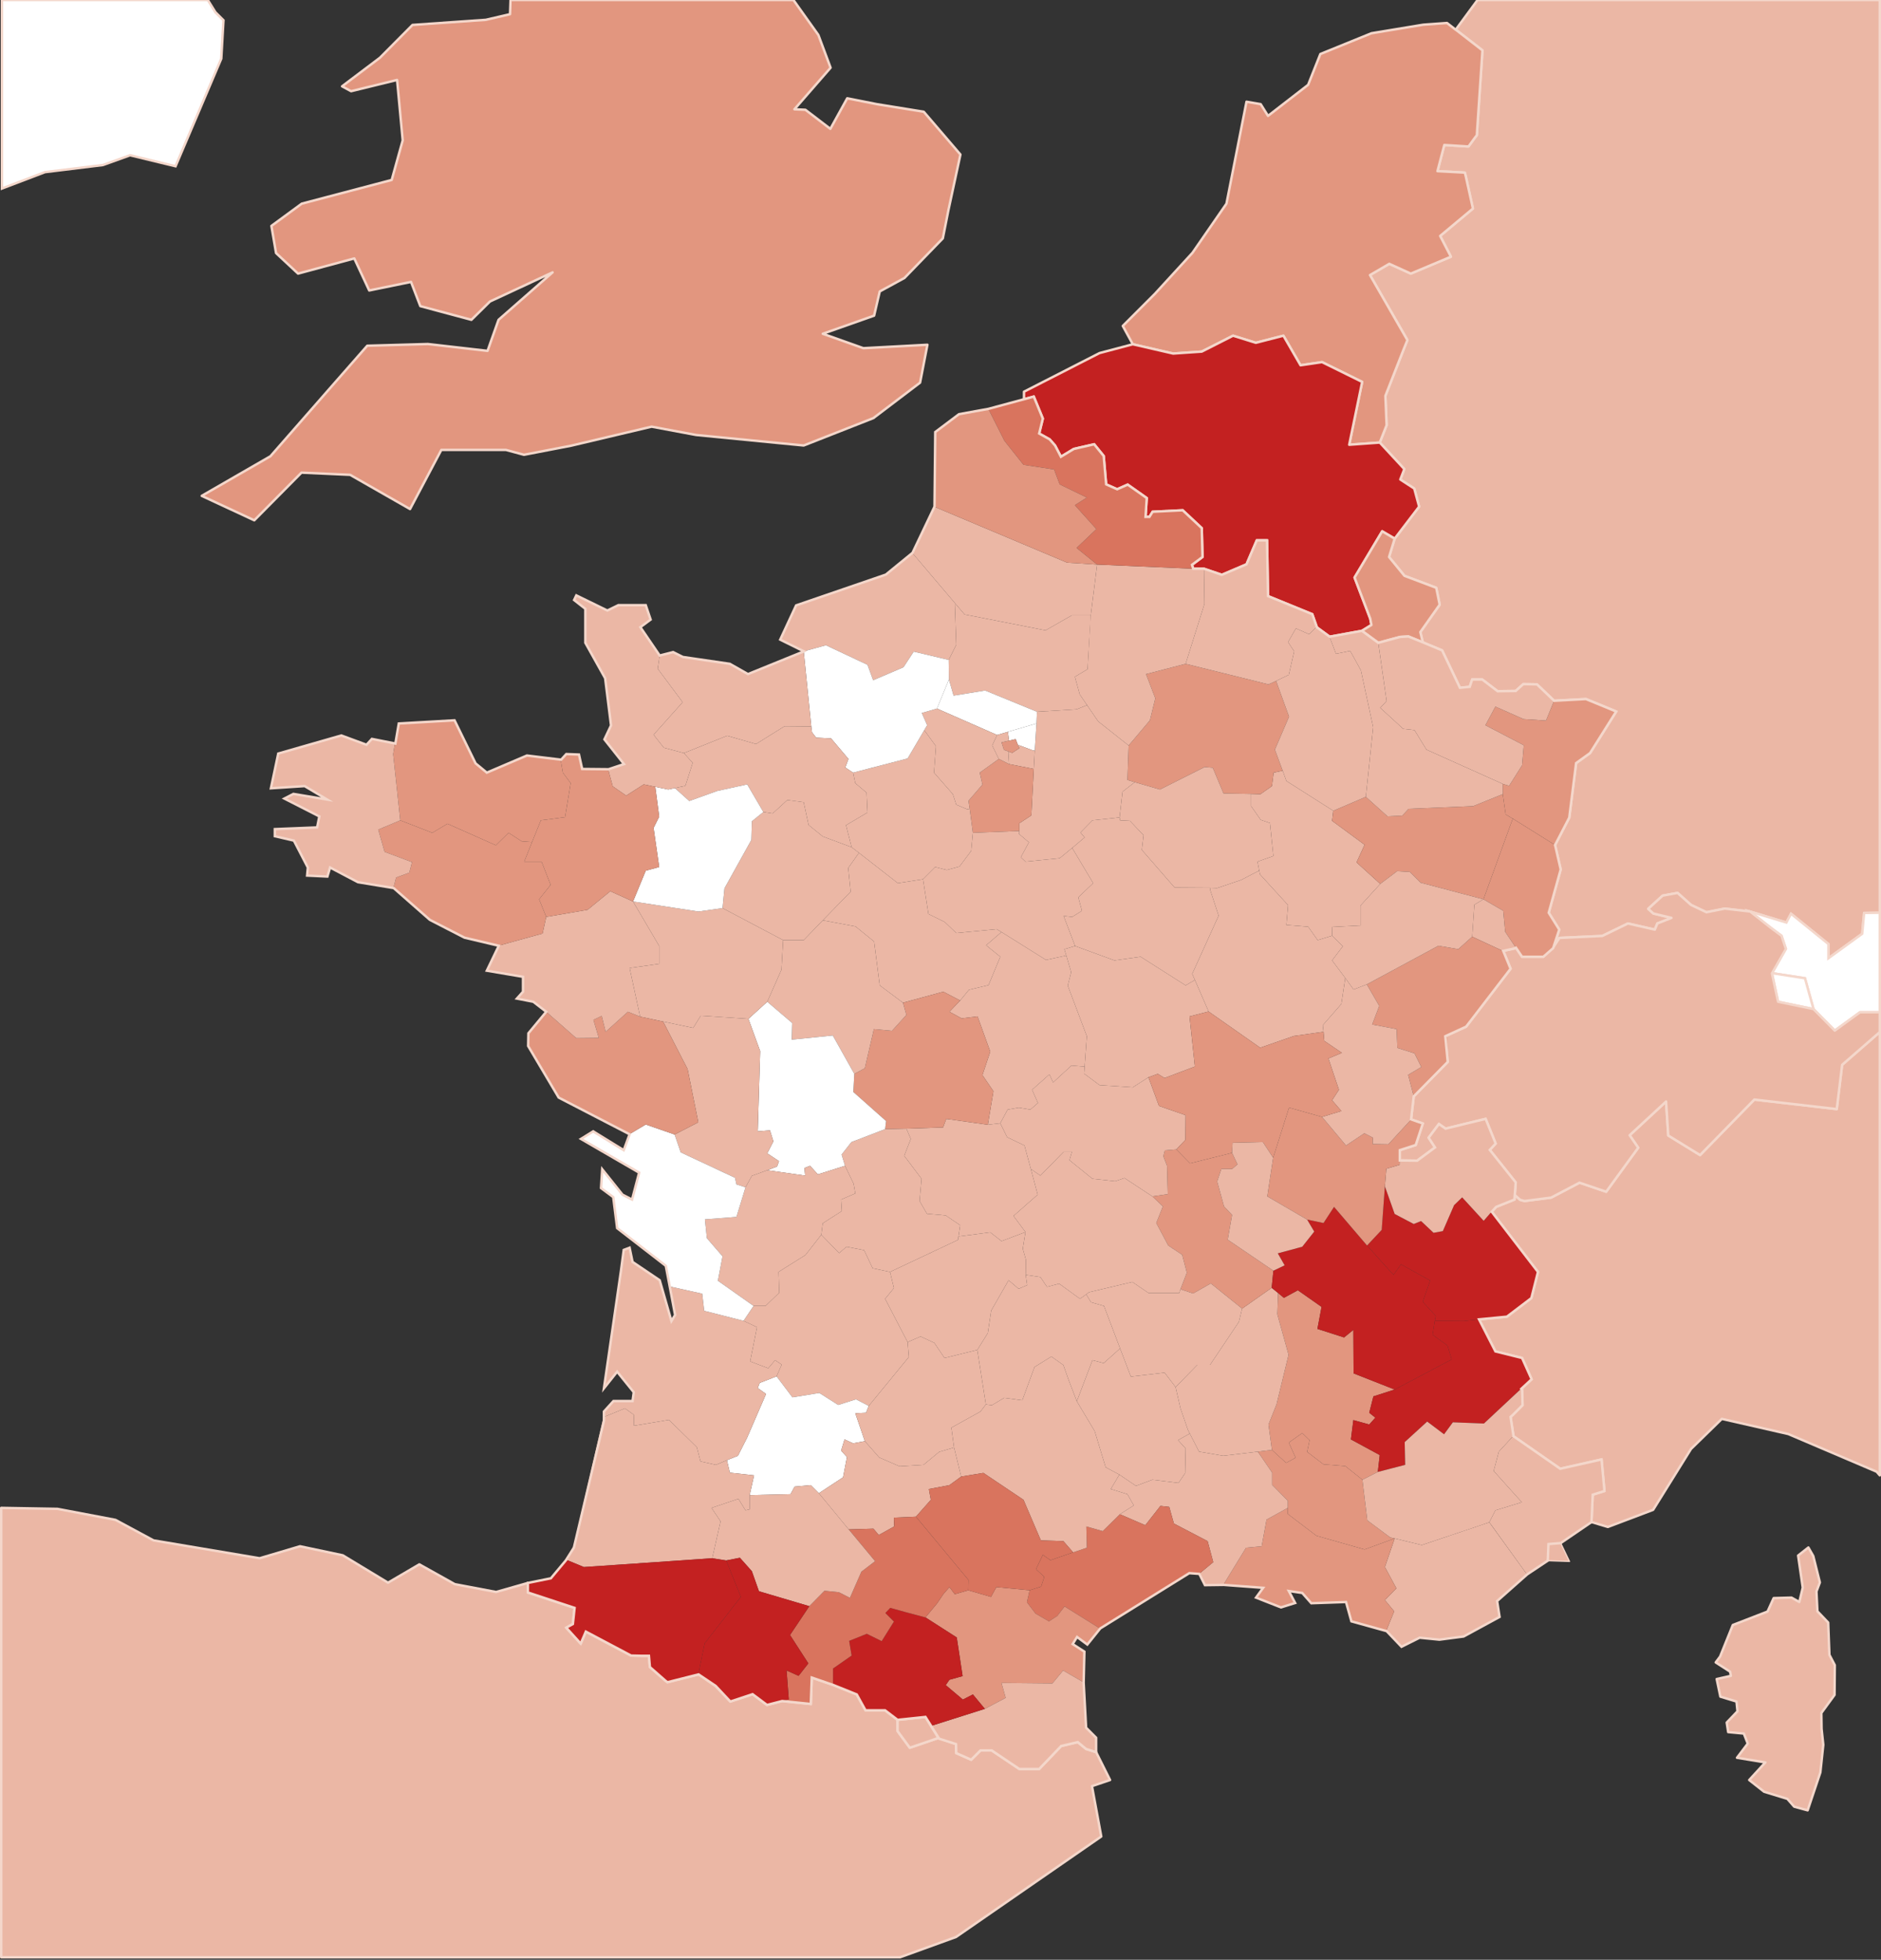<?xml version="1.0" encoding="utf-8"?>
<!-- Generator: Adobe Illustrator 19.0.0, SVG Export Plug-In . SVG Version: 6.00 Build 0)  -->
<svg version="1.1" id="Calque_1" xmlns="http://www.w3.org/2000/svg" xmlns:xlink="http://www.w3.org/1999/xlink" x="0px" y="0px"
	 viewBox="0 0 769.3 801.5" style="enable-background:new 0 0 769.3 801.5;" xml:space="preserve">
<rect x="0" y="0" width="769.3" height="801.5" fill="#333333" stroke="none"/>
<style type="text/css">
	.st0{fill:#E2967F;stroke:#F4D7CB;stroke-linecap:round;stroke-linejoin:round;stroke-miterlimit:10;}
	.st1{fill:#FFFFFF;stroke:#F4D7CB;stroke-miterlimit:10;}
	.st2{fill:#EBB7A5;stroke:#F4D7CB;stroke-linecap:round;stroke-linejoin:round;stroke-miterlimit:10;}
	.st3{fill:#C32121;stroke:#F4D7CB;stroke-linecap:round;stroke-linejoin:round;stroke-miterlimit:10;}
	.st4{fill:#EBB7A5;stroke:#F4D7CB;stroke-width:0.5;stroke-linecap:round;stroke-linejoin:round;stroke-miterlimit:10;}
	.st5{fill:#EBB7A5;}
	.st6{fill:#E2967F;}
	.st7{fill:#D9745E;}
	.st8{fill:#C32121;}
	.st9{fill:#FFFFFF;}
	.st10{fill:none;stroke:#F4D7CB;stroke-miterlimit:10;}
</style>
<g id="XMLID_3184_">
	<polygon id="Royaume-Uni_2_" class="st0" points="208.6,5.8 198.7,8.1 168.7,10.2 155.4,23.6 139.9,35.3 143.6,37.3 162.4,32.7
		164.7,57.4 160.2,73.6 123.4,83.3 111,92.4 112.9,103.5 121.9,111.9 144.9,105.7 151,118.8 168.1,115.3 171.9,125.2 192.8,130.8
		200.4,123.3 226,111.4 203.9,130.8 199.4,143.5 175,140.7 150.2,141.4 135.2,158.5 110.6,186.6 82.5,202.8 104,212.8 123.3,193.3
		143.2,194.2 167.7,208.2 180.5,184 206.9,184 214.3,186 233.5,182.3 266.5,174.5 284.7,177.9 328.7,182.2 357.2,171 376.3,156.5
		379.3,141 353.1,142.4 336.5,136.5 357.5,129.1 359.8,119.2 369.9,113.7 385.6,97.5 387.9,85.9 392.8,63.2 377.8,45.7 358.6,42.6
		346.5,40.2 339.6,52.7 329.4,44.9 324.9,44.7 339.7,27.7 334.7,14.3 324.5,0 208.8,0 	"/>
	<polygon id="Irlande_2_" class="st1" points="0.8,77.1 18.4,70.4 42.1,67.5 53.2,63.5 71.8,68 90.5,24 91.4,8.3 88.1,5 85,0 0.8,0
			"/>
	<polygon id="Espagne_2_" class="st2" points="440.8,712.5 434,714.1 425,723.5 416.9,723.5 405.6,715.9 401,715.9 397.2,719.7
		391.1,717 391,713.3 383.8,710.8 372.1,714.8 367.1,708 367.1,703.4 362,699.5 354,699.5 350.4,693 340.7,689.1 332,686.1
		331.6,696.9 319.9,695.7 313.7,697.3 307.8,692.9 298.7,695.9 292.7,689.6 285.8,684.8 273,688 273,688 273,688 272.3,687.5
		265.8,681.8 265.4,677.2 265.4,677.2 262.7,677.2 262.5,677.2 258.1,677.1 239.6,667.3 237.5,672.2 231.6,665.7 234.3,664.2
		235,657.6 215.9,651.3 215.9,647.4 202.9,651.1 186,647.9 171.5,639.8 158.7,647.3 140.2,636.1 122.7,632.4 106.2,637.3 62.8,630
		47.2,621.6 23.5,617.1 0.5,616.7 0.5,800.5 368.1,800.5 391,792.2 450.4,751.1 446.6,730.5 454,728 448.3,716.6 444.2,715.3 	"/>
	<polygon id="Allemagne_2_" class="st2" points="606.3,20.6 606.3,20.6 604,55.3 603,56.6 600.6,59.9 600.3,59.9 600.3,59.9
		590.7,59.3 587.9,70 599.1,70.6 599.5,72.2 602.4,85.3 589,96.5 593.4,105 577,111.9 577,111.9 577,111.9 568.2,107.9 560.3,112.5
		575.6,139.1 574.1,142.8 572.6,146.6 566.6,161.9 567.1,173.9 567.1,173.9 564.3,181 574.3,191.8 574.3,191.8 574.1,192.5
		572.7,196.1 578.4,199.8 580.4,207.2 570.4,220.3 568.1,227.8 574.4,235.5 587.4,240.4 588.8,247.3 580.9,258.5 581.9,262.7
		589.8,266 597.1,281.3 601.1,280.9 602.1,277.9 606.2,277.9 612.5,282.7 619.9,282.6 623,279.8 628.6,279.9 635.6,286.6
		648.7,285.9 661,291 650.3,308 644.6,312.1 641.8,334.4 636,345.6 638.3,355.6 633.4,373.3 637.7,380.2 635.2,387.8 637.8,383.6
		655.3,382.8 665.8,377.7 676.8,380.2 677.7,378 677.8,377.7 683.6,375.4 676.2,373.6 674.1,371.7 680,366.3 686.1,365.2
		691.6,370.1 697.9,373.1 705.4,371.6 715.8,372.8 730.6,377.3 732.5,373.7 747.8,386.1 747.8,388.4 747.8,391.9 761.6,381.9
		762.4,373.4 768.4,373.3 768.8,373.3 768.8,0 604.3,0 595.4,12.1 595.6,12.3 	"/>
	<polygon id="Italie_2_" class="st2" points="768.8,422.1 753.4,435.5 751.2,453.6 717.5,449.7 695.3,472.4 682.3,464.4
		681.4,450.5 666.5,464.3 670,469.4 656.9,487.4 646,483.7 634.4,489.8 623.5,491.2 621.7,490.7 619.5,488.7 619.4,490.6
		611.9,493.6 610.1,495.6 629,520.2 629,520.2 629,520.2 626.3,530.9 616.3,538.5 604.9,539.6 611.6,552.7 622.5,555.4 626.4,564.1
		626.4,564.1 622.2,568 622.5,568.3 622.7,574.7 618.8,578.6 617.8,579.5 619,587.4 638.1,600.7 655,596.9 656.2,609.8 656.2,609.8
		651.4,611.3 650.9,622.5 657.6,624.5 676.1,617.5 691.6,592.6 704.2,580.3 731.4,586.5 767.5,601.9 768.8,603.4 	"/>
	<polygon id="Autriche_2_" class="st1" points="762.4,373.4 761.6,381.9 747.8,391.9 747.8,388.4 747.8,386.1 732.5,373.7
		730.6,377.3 715.7,372.8 724.3,379.5 728.6,382.7 730.4,388 724.7,398 738.2,400.1 741.7,412.7 750.4,421.5 760.7,414 768.1,414
		768.8,414 768.8,373.3 768.4,373.3 	"/>
	<polygon id="Liechtenstein_2_" class="st1" points="741.7,412.7 738.2,400.1 724.7,398 727.2,409.7 	"/>
	<polygon id="Pays-Bas_2_" class="st0" points="491.5,143.8 504.3,137.3 513.6,140.2 524.9,137.3 531.9,149.4 540.7,148.1
		540.7,148.1 540.7,148.1 557.1,156.2 551.8,181.9 564.3,181 564.3,181 564.3,181 564.3,181 567.1,173.9 567.1,173.9 566.6,161.9
		572.6,146.6 574.1,142.8 575.6,139.1 560.3,112.5 568.2,107.9 568.2,107.9 577,111.9 577,111.9 593.4,105 589,96.5 602.4,85.3
		599.5,72.2 599.1,70.6 587.9,70 590.7,59.3 590.7,59.3 600.3,59.9 600.6,59.9 603,56.6 604,55.3 606.3,20.6 606.3,20.6 595.6,12.3
		595.4,12.2 594.9,11.8 591.8,9.4 582.1,10.1 560.9,13.6 540,22.1 535,34.7 518.6,47.4 515.6,42.6 509.8,41.6 501.6,83.3
		487.7,103.4 472.3,120.2 459.2,133.3 463.3,140.8 479.8,144.6 	"/>
	<polygon id="Belgique_2_" class="st3" points="425,177.3 429.3,179.7 431.5,182.2 433.9,186.8 439.2,183.6 447.5,181.7
		451.4,186.5 452.4,198.1 456.9,200.1 461.2,198.2 469,203.7 468.5,211.4 470.1,211.4 471.4,209.3 483.7,208.7 491.5,216
		491.8,227.8 487.5,231 488,232.6 492.4,232.6 499.7,235.1 509.8,230.8 514,221 518.2,221 518.6,243.8 536.7,251.2 538.6,256.6
		543.8,260.4 557,258 560.9,255.6 560.4,253 554,236.2 565.3,217.3 570.4,220.3 580.4,207.2 578.4,199.8 572.7,196.1 574.1,192.5
		574.3,191.8 564.3,181 564.3,181 551.8,181.9 551.8,181.9 557.1,156.2 540.7,148.1 540.7,148.1 531.9,149.4 524.9,137.3
		513.6,140.2 504.3,137.3 491.5,143.8 479.8,144.6 463.3,140.8 449.7,144.4 418.8,160.2 418.8,163.3 422.8,162.2 426.5,171.2 	"/>
	<polygon id="Luxembourg_2_" class="st0" points="588.8,247.3 587.4,240.4 574.4,235.5 568.1,227.8 570.4,220.3 565.3,217.3
		554,236.2 560.4,253 560.9,255.6 557,258 563.7,262.9 572.6,260.5 576,260.3 581.9,262.7 580.9,258.5 	"/>
	<polygon id="Suisse_2_" class="st2" points="760.7,414 750.4,421.5 741.7,412.7 727.2,409.7 724.7,398.1 730.4,388.1 728.6,382.7
		724.3,379.5 715.8,372.8 705.4,371.6 697.9,373.1 691.6,370.1 686.1,365.2 680,366.3 674.1,371.7 676.2,373.6 683.6,375.4
		677.8,377.7 677.7,378 676.8,380.2 665.8,377.7 655.3,382.8 637.8,383.6 634.9,388 634.5,388 631.2,391.3 622.5,391.3 620,387.6
		619.4,387.9 614.8,388.9 617.8,396.2 617.8,396.2 617.8,396.2 617.8,396.2 617.8,396.2 601,418.1 599.6,419.9 591.1,423.8
		592.1,434.3 592.1,434.3 592.1,434.3 578.2,448.4 577.1,457.8 581.9,459.5 579,468.3 572.5,470.4 572.5,474.6 579.6,474.7
		586.9,469.3 584.3,465.3 584.3,465.3 584.3,465.3 588.5,459.7 591.2,461.6 607.6,457.6 611.7,467.7 611.7,467.7 611.7,467.7
		609.3,470.3 619.9,483.6 619.6,487.8 619.5,488.7 621.7,490.7 623.5,491.2 634.4,489.8 646,483.7 656.9,487.4 656.9,487.4
		670,469.4 666.5,464.3 681.4,450.5 682.3,464.4 695.3,472.4 717.5,449.7 751.2,453.6 753.4,435.5 768.8,422.1 768.8,414 768.1,414
			"/>
	<polygon id="Corse" class="st2" points="732.7,653.4 725.4,653.6 722.9,659.1 708.7,664.6 703.5,677.5 701.7,679.9 707.6,683.7
		707.9,685.4 702.1,686.7 703.6,693.9 710.2,695.9 710.6,699.9 706.2,704.5 706.8,708.4 713.2,709 714.8,713.1 710.4,718.9
		722,720.8 715.4,728 721.5,732.8 731,735.7 733.8,738.9 739.3,740.4 744.5,724.9 745.7,713.6 745,707.1 744.9,700.6 750.3,693.2
		750.4,681 748.2,676.8 747.7,663.6 743.3,659 742.9,650.9 744.3,647.2 741.6,636.4 739.6,632.9 735.4,636.2 737.3,649.3
		735.9,655.2 	"/>
	<polygon id="Andorre_2_" class="st2" points="372.1,714.8 383.8,710.8 378.5,702.2 367.1,703.4 367.1,708 	"/>
	<polygon id="Monaco_2_" class="st4" points="633,638.3 633,638.3 641.9,638.6 638.3,631.1 633.3,631.5 	"/>
</g>
<g id="XMLID_478_">
	<g id="XMLID_3497_">
		<polygon id="Var_2_" class="st5" points="609.1,622.6 624.5,643.9 612.1,654.8 613.1,661.3 598.4,669.3 588.5,670.6 580.5,669.8
			573.1,673.5 566.9,667.1 570.2,659 566.4,654.4 571.1,649.6 566.4,640.9 570.4,629.2 581.5,631.9 		"/>
		<polygon id="Bouches-du-Rhône_1_" class="st6" points="566.4,640.9 571.1,649.6 566.4,654.4 570.2,659 566.9,667.1 552.5,663.1
			550.3,655.2 536.2,655.7 532.4,651.5 527,650.7 529.6,655.6 523.8,657.4 513.5,653.4 516.5,649.4 500.3,648.2 509.6,633
			516,632.4 518,621.5 526.7,616.7 526.7,619.2 538.4,628.1 558.1,633.7 570.4,629.2 570.4,629.2 		"/>
		<polygon id="Drôme_2_" class="st6" points="570.4,568.3 561.7,571.1 560,577.8 562.5,579.8 560,582.6 553.5,580.8 552.5,588.7
			564.3,595.1 563.5,602 557.2,605.2 550.2,599.6 541.3,598.9 534.6,593.8 535.6,589 532.6,586.1 527.1,590 529.9,596.2 526,598.3
			520.2,593 518.8,582.6 522.1,574.3 527,554.1 522.4,537.5 522.7,528.8 525.1,530.8 530.8,527.7 540.5,534.5 538.8,543.5
			549.7,547 553.5,543.9 553.6,561.7 		"/>
		<polygon id="Vaucluse_2_" class="st6" points="570.4,629.2 558.1,633.7 538.4,628.1 526.7,619.2 526.7,616.7 526.7,613.8
			520.3,607.3 520.3,602.3 514.5,593.8 514.4,593.7 520.2,593 526,598.3 529.9,596.2 527.1,590 532.6,586.1 535.6,589 534.6,593.8
			541.3,598.9 550.2,599.6 557.2,605.2 559.2,621.8 568.6,628.8 		"/>
		<polygon id="Haute-Marne_2_" class="st5" points="564.5,361.5 556.4,370.4 556.4,378.5 544.9,379.1 544.8,382.7 538.9,384.5
			535,379 526.1,378.3 526.8,370.2 515.3,357.6 515,356.1 514.3,352.4 520.8,350.1 519.4,336.6 515.6,335.3 511.7,329.7
			511.7,324.7 515.5,324.8 520.2,321.5 520.9,316 524.6,315.2 526.1,319.4 545.3,331.6 544.8,335.7 558.1,345.5 554.8,352.7 		"/>
		<polygon id="Marne_2_" class="st6" points="464.1,319.9 461.1,319 461.6,304.9 470.3,294.6 472.5,285.6 468.7,275.7 484.9,271.5
			518.8,279.9 521.9,278.5 527.2,293.1 521.4,306.6 524.6,315.2 520.9,316 520.2,321.5 515.5,324.8 511.7,324.7 500.4,324.5
			496,314 492.7,313.7 474.4,322.9 		"/>
		<polygon id="Ardèche_2_" class="st5" points="522.4,537.5 527,554.1 522.1,574.3 518.8,582.6 520.2,593 514.4,593.7 500.3,595.4
			490.4,593.7 486.6,586.3 485.8,584.7 482.8,576 480.8,567.3 489.7,558.2 494.9,558.2 506.7,540.6 508,535.2 520.1,526.7
			522.7,528.8 		"/>
		<polygon id="Gard_2_" class="st5" points="526.7,613.8 526.7,616.7 518,621.5 516,632.4 509.6,633 500.3,648.2 492.6,648.3
			490.4,643.7 496.2,638.9 493.9,630.3 480.1,623.1 478.2,616.3 474.6,615.9 468.4,623.8 458,619.3 463.7,615.7 461.1,611.1
			454.3,609 457.8,603.1 464.6,607.7 471.3,605.2 476.3,605.8 482,606.5 484.7,602.5 484.9,592.4 481.8,589 486.6,586.3
			490.4,593.7 500.3,595.4 514.4,593.7 514.5,593.8 520.3,602.3 520.3,607.3 		"/>
		<polygon id="Aube_2_" class="st5" points="519.4,336.6 520.8,350.1 514.3,352.4 515,356.1 514.9,356.1 507.6,359.9 497.8,363.2
			494.9,363.1 480.4,363 467,347.6 467.7,341.6 462.1,335.7 458.1,335.5 457.9,334.3 459.1,323.8 464.1,319.9 474.4,322.9
			492.7,313.7 496,314 500.4,324.5 511.7,324.7 511.7,329.7 515.6,335.3 		"/>
		<polygon id="Loire_2_" class="st6" points="520.8,519.7 520.1,526.7 508,535.2 495.2,524.9 488,529 482.8,527.3 485.4,520.5
			483.5,513.2 477.8,509.4 472.9,500.2 475.6,493.4 471.3,489.3 477.6,488.4 477.3,476.8 475.8,472.9 476.4,470.5 481.1,470.1
			486.7,475.8 503.9,471.5 506.1,476.2 503.9,478.1 499.5,478.1 497.8,483.2 500.6,493.4 503.9,496.9 502.1,507 		"/>
		<polygon id="Haute-Loire_2_" class="st5" points="508,535.2 506.7,540.6 494.9,558.2 489.7,558.2 480.8,567.3 476.3,561.4
			462.5,563 458.1,551.5 451.5,534.1 446.2,532.6 444.5,529.8 444.2,529.4 445.4,528.5 463.1,524.3 469.7,528.8 482.3,528.8
			482.8,527.3 488,529 495.2,524.9 		"/>
		<polygon id="Yonne_2_" class="st5" points="494.9,363.8 498.4,374.5 487.6,398.3 488.7,400.8 484.9,403 466.5,391.3 455.8,392.8
			439.7,386.9 435,374.6 438.5,375 442.5,372.5 441,367 447.1,361.2 438.5,346.8 443.6,342.5 441.9,340.5 446.8,335.5 457.9,334.3
			458.1,335.5 462.1,335.7 467.7,341.6 467,347.6 480.4,363 494.9,363.1 		"/>
		<polygon id="Hérault_2_" class="st7" points="493.9,630.3 496.2,638.9 490.4,643.7 486.3,643.4 449.8,666 435.4,657 432.4,660.9
			429,663.1 423.5,659.9 420,655.3 421.1,650.4 425.8,648.9 427.1,644.9 423.7,641.8 426.5,635.9 429.6,638.1 438.9,634.9
			444.5,633 444.3,624.3 451,626.2 458,619.3 468.4,623.8 474.6,615.9 478.2,616.3 480.1,623.1 		"/>
		<polygon id="Nièvre_2_" class="st5" points="488.7,400.8 494.3,413.7 486.5,415.7 488.7,436.2 476.3,440.9 473.5,439.2
			469.7,440.6 463.3,444.7 449.7,443.8 443.4,439.1 443.6,436.3 444.5,423.8 436.7,403.1 438.1,397.6 436.1,390.8 436.1,390.8
			435.3,388.2 439.7,386.9 455.8,392.8 466.5,391.3 484.9,403 		"/>
		<polygon id="Lozère_2_" class="st5" points="485.8,584.7 486.6,586.3 481.8,589 484.9,592.4 484.7,602.5 482,606.5 476.3,605.8
			471.3,605.2 464.6,607.7 457.8,603.1 452.2,600.1 447.7,585.3 440.4,573.1 446.8,556.3 451.4,557.5 458.1,551.5 462.5,563
			476.3,561.4 480.8,567.3 482.8,576 		"/>
		<polygon id="Puy-de-Dôme_2_" class="st5" points="483.5,513.2 485.4,520.5 482.8,527.3 482.3,528.8 469.7,528.8 463.1,524.3
			445.4,528.5 444.2,529.4 441.7,531.2 433.2,525 428.2,526.3 425.5,522.3 419.5,521.4 419.6,515.3 418.3,510.7 419.4,503.9
			414.5,497.3 424.4,488.6 421.6,478.1 425.5,480.8 435,471.1 438.4,471.1 437.4,474.5 446.8,482.1 456.1,483.1 459.9,481.8
			471.3,489.3 475.6,493.4 472.9,500.2 477.8,509.4 		"/>
		<polygon id="Allier_2_" class="st5" points="484.9,456.1 484.8,466.2 481.1,470.1 476.4,470.5 475.8,472.9 477.3,476.8
			477.6,488.4 471.3,489.3 459.9,481.8 456.1,483.1 446.8,482.1 437.4,474.5 438.4,471.1 435,471.1 425.5,480.8 421.6,478.1
			419,468.5 411.9,465.1 409.1,459.4 412.1,453.8 416.7,453 421.4,453.8 424.5,451.1 422.1,445.7 429.2,439.4 430.7,442.7
			438.2,435.8 443.2,436.2 443.6,436.3 443.4,439.1 449.7,443.8 463.3,444.7 469.7,440.6 474,452.3 		"/>
		<polygon id="Seine-et-Marne_2_" class="st5" points="464.1,319.9 459.1,323.8 457.9,334.3 446.8,335.5 441.9,340.5 443.6,342.5
			438.5,346.8 433.4,351 419.4,352.4 417.5,350.6 420.8,344.5 416.8,341.1 416.9,339.9 416.9,336.7 421.8,333.5 422.8,314.5
			423.2,307 423.9,295.9 424.1,291.1 440.3,290.1 444.6,288.4 449.1,295 461.6,304.9 461.1,319 		"/>
		<polygon id="Aveyron_2_" class="st5" points="461.1,611.1 463.7,615.7 458,619.3 451,626.2 444.3,624.3 444.5,633 438.9,634.9
			434.9,630.3 425.7,630 418.6,613.4 402.2,602.4 393.1,603.9 390.2,592 389.1,583.9 401,577.3 403.2,574.4 405.7,574.7
			410.7,571.7 418.1,572.7 423.1,559.1 430,554.8 434.9,558.3 437.1,564.5 440.4,573.1 447.7,585.3 452.2,600.1 457.8,603.1
			454.3,609 		"/>
		<polygon id="Cantal_2_" class="st5" points="451.5,534.1 458.1,551.5 451.4,557.5 446.8,556.3 440.4,573.1 437.1,564.5
			434.9,558.3 430,554.8 423.1,559.1 418.1,572.7 410.7,571.7 405.7,574.7 403.2,574.4 399.7,552.1 404,545.2 405.4,536
			412.5,523.6 416.6,527.1 420.1,525.6 419.5,521.4 425.5,522.3 428.2,526.3 433.2,525 441.7,531.2 444.2,529.4 444.5,529.8
			446.2,532.6 		"/>
		<polygon id="Bas-Rhin_2_" class="st6" points="641.8,334.4 644.6,312.1 650.3,308 661,291 648.6,285.9 635.6,286.6 632.3,294.7
			623.1,294.1 611.6,289 607.5,296.6 623.2,304.8 622.5,313 617.2,321.4 614.6,320.6 614.6,324.8 615.8,333.1 618.7,334.8
			636,345.6 		"/>
		<polygon id="Alpes-Maritimes_2_" class="st5" points="651.2,611.3 656.1,609.8 654.9,596.9 638,600.7 618.8,587.4 613,593.7
			610.9,601.6 622.4,614.4 611.6,617.7 609.1,622.6 610,623.8 624.5,643.9 632.9,638.3 633.1,631.5 638.2,631.1 650.7,622.5
			650.7,622.5 		"/>
		<polygon id="Haut-Rhin_2_" class="st6" points="615.6,381.1 619.9,387.5 622.4,391.2 631,391.1 635.2,387.8 637.7,380.2
			637.7,380.2 633.4,373.3 638.3,355.6 636,345.6 618.7,334.8 606.7,367.8 614.8,372.5 		"/>
		<polygon id="Moselle_2_" class="st5" points="572.6,260.5 563.7,262.9 567.1,286.7 564.5,289.5 573.9,298.1 578.5,298.6
			583.4,306.6 614.6,320.6 617.2,321.4 622.5,313 623.2,304.8 607.5,296.6 611.6,289 623.1,294.1 632.3,294.7 635.6,286.6
			628.6,279.9 623,279.8 619.9,282.6 612.5,282.7 606.2,277.9 602.1,277.9 601.1,280.9 597.4,281.3 589.7,266 581.8,262.7
			575.9,260.3 		"/>
		<polygon id="Savoie_2_" class="st8" points="598,489.7 594.7,492.9 590.1,503.5 586.3,504.2 581.2,499.4 578.2,500.6 570.4,496.5
			566.4,485.2 565.1,503 559.1,509.4 569.9,521.4 573,517.1 584.9,523.7 581.9,532.4 587.2,538.2 586.8,540.2 598.7,540.3
			604.8,539.6 616.2,538.5 626.1,530.9 628.8,520.2 610,495.6 606.8,499.3 		"/>
		<polygon id="Hautes-Alpes_1_" class="st8" points="574.5,589.8 583.7,581.4 590.6,586.6 594.2,581.7 606.9,582.2 622.1,568
			626.2,564.1 622.4,555.4 611.5,552.7 604.8,539.6 598.7,540.3 586.8,540.2 585.9,545.9 592,550.3 593.7,556 570.4,568.3
			568.2,569 561.7,571.1 560,577.8 562.5,579.8 560,582.6 553.5,580.8 552.5,588.7 564.3,595.1 563.5,602 574.7,599.1 		"/>
		<polygon id="Alpes-de-Haute-Provence_2_" class="st5" points="611.6,617.7 622.4,614.4 610.9,601.6 613,593.7 618.8,587.4
			617.6,579.5 622.5,574.7 622.4,568.3 622.1,568 606.9,582.2 594.2,581.7 590.6,586.6 583.7,581.4 574.5,589.8 574.7,599.1
			563.5,602 557.2,605.2 559.2,621.8 568.6,628.8 570.4,629.2 570.4,629.2 581.5,631.9 605,624 609.1,622.6 		"/>
		<polygon id="Territoire_de_Belfort_2_" class="st5" points="619.3,387.9 619.9,387.5 615.6,381.1 614.8,372.5 606.7,367.8
			603,370 602.1,383.1 614.6,388.9 		"/>
		<polygon id="Haute-Savoie_2_" class="st5" points="609.1,470.3 611.5,467.7 607.5,457.6 591,461.6 588.3,459.7 584.2,465.3
			586.8,469.3 579.5,474.7 572.4,474.6 572.4,476.4 567,478 566.4,485.2 566.4,485.2 570.4,496.5 578.2,500.6 581.2,499.4
			586.3,504.2 590.1,503.5 594.7,492.9 598,489.7 606.8,499.3 610,495.6 611.7,493.6 619.2,490.6 619.4,488.7 619.7,483.6 		"/>
		<polygon id="Vosges_2_" class="st6" points="576.6,356.6 581,361 606.7,367.8 618.7,334.8 615.8,333.1 614.6,324.8 602.5,329.7
			576.1,330.8 573.5,333.6 567.5,333.9 558.6,325.9 545.3,331.6 544.8,335.7 558.1,345.5 554.8,352.7 564.5,361.5 571.4,356.3 		"/>
		<polygon id="Doubs_2_" class="st6" points="561.2,419 571.2,420.9 571.5,428.6 578.5,430.8 581.3,436.4 575.9,439.6 578.2,448.4
			592.1,434.3 591.8,423.8 599.9,419.9 617.6,396.2 614.6,388.9 602.1,383.1 596.4,388.2 588.3,386.8 559,402.6 564.1,411.4 		"/>
		<polygon id="Meurthe-et-Moselle_2_" class="st5" points="583.4,306.6 578.5,298.6 573.9,298.1 564.5,289.5 567.1,286.7
			563.7,262.9 558.3,259 556.8,257.9 543.7,260.3 546.4,267.4 552.2,266.2 556.6,274.2 561.6,297.4 558.6,325.9 567.5,333.9
			573.5,333.6 576.1,330.8 602.5,329.7 614.6,324.8 614.6,320.6 		"/>
		<polygon id="Haute-Saône_2_" class="st5" points="544.8,392.8 550.2,400 553.6,404.7 559,402.6 588.3,386.8 596.4,388.2
			602.1,383.1 603,370 606.7,367.8 581,361 576.6,356.6 571.4,356.3 564.5,361.5 556.4,370.4 556.4,378.5 544.9,379.1 544.8,382.7
			549.2,387 		"/>
		<polygon id="Isère_2_" class="st8" points="593.7,556 592,550.3 585.9,545.9 586.8,540.2 587.2,538.2 581.9,532.4 584.9,523.7
			573,517.1 569.9,521.4 559.1,509.4 545.6,493.6 541.3,500.2 534.6,498.8 537.5,503.7 532.6,509.9 522.6,512.6 525.4,517.5
			520.8,519.7 520.1,526.7 522.7,528.8 525.1,530.8 530.8,527.7 540.5,534.5 538.8,543.5 549.7,547 553.5,543.9 553.6,561.7
			567.8,567.3 570.4,568.3 		"/>
		<polygon id="Ain_2_" class="st6" points="566.4,485.2 566.4,485.2 567,478 572.4,476.4 572.4,474.6 572.3,470.5 578.9,468.6
			581.7,460 577,458 567.8,468 561.4,467.9 561.5,465.3 558,463.5 550.5,468.5 540.7,456.8 527.2,453 520.7,473.5 518.3,489.3
			534.6,498.8 541.3,500.2 545.6,493.6 559.1,509.4 565.1,503 		"/>
		<polygon id="Jura_2_" class="st5" points="550.5,468.5 558,463.5 561.5,465.3 561.4,467.9 567.8,468 577,458 578.2,448.4
			575.9,439.6 581.3,436.4 578.5,430.8 571.5,428.6 571.2,420.9 561.2,419 564.1,411.4 559,402.6 553.6,404.7 550.2,400
			548.6,410.6 541,419.3 541.3,422 541.6,425.7 548.8,430.6 543.3,432.9 547.6,445.7 544.8,450 548.6,454.4 540.7,456.8 		"/>
		<polygon id="Meuse_2_" class="st5" points="561.6,297.4 556.6,274.2 552.2,266.2 546.4,267.4 543.7,260.3 538.4,256.4
			535.4,259.4 530,257 526.8,262.6 529.3,266.4 527.1,276 521.9,278.5 527.2,293.1 521.4,306.6 524.6,315.2 526.1,319.4
			545.3,331.6 558.6,325.9 		"/>
		<polygon id="Côte-d_x27_Or_2_" class="st5" points="529.2,423.7 541.3,422 541,419.3 548.6,410.6 550.2,400 544.8,392.8
			549.2,387 544.8,382.7 538.9,384.5 535,379 526.1,378.3 526.8,370.2 515.3,357.6 515,356.1 514.9,356.1 507.6,359.9 497.8,363.2
			494.9,363.1 494.9,363.8 498.4,374.5 487.6,398.3 488.7,400.8 494.3,413.7 515.4,428.5 		"/>
		<polygon id="Saône-et-Loire_2_" class="st6" points="516.5,467.1 520.7,473.5 527.2,453 540.7,456.8 548.6,454.4 544.8,450
			547.6,445.7 543.3,432.9 548.8,430.6 541.6,425.7 541.3,422 529.2,423.7 515.4,428.5 494.3,413.7 486.5,415.7 488.7,436.2
			476.3,440.9 473.5,439.2 469.7,440.6 474,452.3 484.9,456.1 484.8,466.2 481.1,470.1 486.7,475.8 503.9,471.5 504.1,467.4 		"/>
		<polygon id="Ardennes_2_" class="st5" points="529.3,266.4 526.8,262.6 530,257 535.4,259.4 538.4,256.4 536.5,251 518.6,243.8
			518.2,221 514,221 509.8,230.8 499.7,235.1 492.4,232.6 492.6,247 484.9,271.5 518.8,279.9 521.9,278.5 527.1,276 		"/>
		<polygon id="Rhône_2_" class="st5" points="522.6,512.6 532.6,509.9 537.5,503.7 534.6,498.8 518.3,489.3 520.7,473.5
			516.5,467.1 504.1,467.4 503.9,471.5 506.1,476.2 503.9,478.1 499.5,478.1 497.8,483.2 500.6,493.4 503.9,496.9 502.1,507
			520.8,519.7 525.4,517.5 		"/>
		<polygon id="Aisne_2_" class="st5" points="492.6,247 492.4,232.6 488,232.6 448.7,230.9 446.1,251.7 446,252.2 444.8,273.7
			439.6,276.8 441.6,284 444.6,288.4 449.1,295 461.6,304.9 470.3,294.6 472.5,285.6 468.7,275.7 484.9,271.5 		"/>
		<polygon id="Nord_2_" class="st7" points="418.6,190.1 431.1,192 433.4,198.1 444.5,203.5 439.6,206.6 448.4,216.4 440.3,224.1
			448.7,230.9 488,232.6 487.5,231 491.8,227.8 491.5,216 483.7,208.7 471.4,209.3 470.1,211.4 468.5,211.4 468.8,203.7
			461.2,198.2 456.8,200.1 452.2,198.1 451.2,186.5 447.3,181.7 439,183.6 433.7,186.8 431.3,182.2 429.2,179.7 424.8,177.3
			426.4,171.2 422.8,162.2 422.8,162.2 404.2,167.2 410.8,180.3 		"/>
		<polygon id="Somme_2_" class="st5" points="448.7,230.9 436.4,230.1 382,207.2 373.1,226.1 390.5,246.6 394.5,251.3 427.6,257.8
			438.3,251.7 445.3,251.7 446.1,251.7 		"/>
		<polygon id="Pas-de-Calais_2_" class="st6" points="436.4,230.1 448.7,230.9 440.3,224.1 448.4,216.4 439.6,206.6 444.5,203.5
			433.4,198.1 431.1,192 418.6,190.1 410.8,180.3 404.2,167.2 392,169.4 382.3,176.7 382,207.2 		"/>
		<polygon id="Oise_2_" class="st5" points="446.1,251.7 444.8,273.7 439.6,276.8 441.6,284 444.6,288.4 440.3,290.1 424.1,291.1
			402.9,282.4 390,284.5 388.1,277.9 388,269.9 391.1,263.7 390.5,246.6 394.5,251.3 427.6,257.8 438.3,251.7 		"/>
		<polygon id="Cher_2_" class="st5" points="436.7,403.1 444.5,423.8 443.6,436.3 443.2,436.2 438.2,435.8 430.7,442.7 429.2,439.4
			422.1,445.7 424.5,451.1 421.4,453.8 416.7,453 412.1,453.8 409.1,459.4 404,460 406.3,446.3 401.8,439.7 405,430.1 399.8,415.7
			393.3,416.5 388.3,413.8 392.7,409.2 396.3,404.8 404.3,402.9 409.1,391.3 403.3,386.6 409.6,381.2 427.8,392.6 436.1,390.8
			436.1,390.8 438.1,397.6 		"/>
		<polygon id="Creuse_2_" class="st5" points="421.6,478.1 424.4,488.6 414.5,497.3 419.4,503.9 409.6,507.6 405,504 392,505.7
			392.7,501.1 386.8,497.1 379.1,496.4 376.1,491.2 376.9,482.1 369.8,472.7 372.5,465.8 370.7,461.6 385.7,461.1 387,457.6
			404,460 409.1,459.4 411.9,465.1 419,468.5 		"/>
		<polygon id="Val-d_x27_Oise_2_" class="st9" points="424.1,291.1 423.9,295.9 412.2,299.3 407.8,300.6 383.2,289.8 388.1,277.9
			390,284.5 402.9,282.4 		"/>
		<polygon id="Seine-Saint-Denis_2_" class="st9" points="423.9,295.9 423.2,307 422.4,306.9 416.8,304.8 416.4,304.9 415.4,302.3
			412.7,302.9 412.6,302.3 412.2,299.3 		"/>
		<polygon id="Val-de-Marne_2_" class="st5" points="423.2,307 422.8,314.5 412.7,312.5 412.4,307.9 412.6,307.4 414,307.9
			416.9,306 416.4,304.9 416.8,304.8 422.4,306.9 		"/>
		<polygon id="Essonne_2_" class="st6" points="422.8,314.5 421.8,333.5 416.9,336.7 416.9,339.9 416,339.9 397.9,340.6
			396.6,330.8 396.1,327.5 401.8,320.9 400.7,316 408.5,310.4 412.7,312.5 		"/>
		<polygon id="Paris_7_" class="st6" points="416.4,304.9 416.9,306 414,307.9 412.6,307.4 410.6,306.7 409.6,303.6 412.7,302.9
			415.4,302.3 		"/>
		<polygon id="Hauts-de-Seine_1_" class="st5" points="412.6,302.3 412.7,302.9 409.6,303.6 410.6,306.7 412.6,307.4 412.4,307.9
			412.7,312.5 408.5,310.4 405.8,304.9 407.8,300.6 412.2,299.3 		"/>
		<polygon id="Loir-et-Cher_2_" class="st5" points="409.6,381.2 403.3,386.6 409.1,391.3 404.3,402.9 396.3,404.8 392.7,409.2
			385.8,405.6 369.3,410.1 359.8,403 357.5,385.1 349.9,378.9 336.5,376.4 347.9,364.7 346.9,355 351.3,348.8 367.2,361.2
			377.5,359.6 379.7,373.8 386.4,377.1 391.1,381.6 407.6,380 		"/>
		<polygon id="Yelines" class="st5" points="405.8,304.9 408.5,310.4 400.7,316 401.8,320.9 396.1,327.5 396.6,330.8 395.6,331
			391.1,329.1 389.7,324.8 382,316 382.8,305.2 378.2,298.9 377.9,298.8 379.2,296.6 377,291.6 383.2,289.8 407.8,300.6 		"/>
		<polygon id="Indre_2_" class="st6" points="401.8,439.7 406.3,446.3 404,460 387,457.6 385.7,461.1 370.7,461.6 362,461.8
			362.4,458.5 349,446.6 349.4,439.2 353.7,436.9 357.4,420.9 364.8,421.6 370.7,415.1 369.3,410.1 385.8,405.6 392.7,409.2
			388.3,413.8 393.3,416.5 399.8,415.7 405,430.1 		"/>
		<polygon id="Eure-et-Loir" class="st5" points="396.6,330.8 397.9,340.6 397.2,348 392.4,354.4 387.2,355.8 382.5,354.6
			377.5,359.6 367.2,361.2 351.3,348.8 348.3,346.5 346,337.5 354.8,332.3 354.4,324.2 349.8,320.3 348.9,316 371.2,310.2
			377.9,298.8 378.2,298.9 382.8,305.2 382,316 389.7,324.8 391.1,329.1 395.6,331 		"/>
		<polygon id="Haute-Vienne_2_" class="st5" points="392.7,501.1 392,505.7 391.8,507.1 364,520.2 356.9,518.7 353.4,511.3
			346.2,509.9 343.2,512.5 335.9,505 336.5,500.3 344.3,495.3 344,490.6 349.8,488.1 349.1,484.1 345.6,476.8 344.2,472.2
			348.2,467.1 362,461.8 370.7,461.6 372.5,465.8 369.8,472.7 376.9,482.1 376.1,491.2 379.1,496.4 386.8,497.1 		"/>
		<polygon id="Seine-Maritime_2_" class="st5" points="390.5,246.6 391.1,263.7 388,269.9 373.7,266.5 369.5,272.9 357.1,278.2
			354.8,271.9 337.8,263.9 328.7,266.4 319,261.6 325.5,247.6 362.2,235 373.1,226.1 		"/>
		<polygon id="Eure_2_" class="st9" points="388,269.9 388.1,277.9 383.2,289.8 377,291.6 379.2,296.6 377.9,298.8 371.2,310.2
			348.9,316 345.7,313.9 347,310.4 339.9,302 333.8,301.7 332.1,299.5 331.8,297.1 328.7,266.4 337.8,263.9 354.8,271.9
			357.1,278.2 369.5,272.9 373.7,266.5 		"/>
		<polygon id="Dordogne_2_" class="st5" points="371.2,548.9 371.7,555 355.3,575 350.1,572.3 342.8,574.6 335.1,569.7 324.1,571.5
			317.6,562.9 319.7,558.1 317,556.3 314.2,559.6 306.8,556.8 309.6,542.8 304.1,540.2 308.2,534.1 313.1,534.1 318.7,528.7
			318.4,520.2 329.4,513.3 335.9,505 343.2,512.5 346.2,509.9 353.4,511.3 356.9,518.7 364,520.2 365.6,526.8 362,531.2 		"/>
		<polygon id="Indre-et-Loire_2_" class="st5" points="369.3,410.1 370.7,415.1 364.8,421.6 357.4,420.9 353.7,436.9 349.4,439.2
			340.6,423.5 323.8,425.2 324,418.4 313.8,409.7 319.6,396.6 320.3,384.5 328.7,384.5 336.5,376.4 349.9,378.9 357.5,385.1
			359.8,403 		"/>
		<polygon id="Vienne_2_" class="st9" points="362.4,458.5 362,461.8 348.2,467.1 344.2,472.2 345.6,476.8 334.5,480.3 331.3,476.8
			329,477.7 329.3,480.8 313.8,478.6 317.8,477.1 318.6,474.9 313.8,471.7 316.3,466.8 314.9,462.3 309.9,462.7 310.9,429.9
			306.1,416.7 313.8,409.7 324,418.4 323.8,425.2 340.6,423.5 349.4,439.2 349,446.6 		"/>
		<polygon id="Lot-et-Garonne_2_" class="st9" points="355.3,575 354.2,577.8 349.8,578 353.7,589.4 348.9,590.3 345.4,588.7
			344,593.3 346.4,595.9 344.8,604.2 334.9,610.7 331.6,607.4 325,608 323.3,611.1 306.6,611.5 308.4,603.4 298.5,602.3
			297.3,597.2 301.8,595.4 305.6,587.9 313.3,570.1 309.9,567.7 310.7,565.6 317.6,562.9 324.1,571.5 335.1,569.7 342.8,574.6
			350.1,572.3 		"/>
		<polygon id="Orne_2_" class="st5" points="354.4,324.2 354.8,332.3 346,337.5 348.3,346.5 336.5,342.1 330.7,337.4 328.7,328.1
			322,327.2 316,332.7 312.2,332.1 305.6,320.8 293.3,323.5 281.9,327.6 276,322.3 280.3,321.4 283.3,312 279.7,308 297.4,300.9
			309.2,304.3 320.9,297 331.8,297.1 332.1,299.5 333.8,301.7 339.9,302 347,310.4 345.7,313.9 348.9,316 349.8,320.3 		"/>
		<polygon id="Sarthe_2_" class="st5" points="351.3,348.8 346.9,355 347.9,364.7 336.5,376.4 328.7,384.5 320.3,384.5 295.5,371.4
			296.3,363.3 307.3,343.5 307.5,335.9 312.2,332.1 316,332.7 322,327.2 328.7,328.1 330.7,337.4 336.5,342.1 348.3,346.5 		"/>
		<polygon id="Charente_2_" class="st5" points="349.1,484.1 349.8,488.1 344,490.6 344.3,495.3 336.5,500.3 335.9,505 329.4,513.3
			318.4,520.2 318.7,528.7 313.1,534.1 308.2,534.1 293.6,523.8 295.5,513.8 289.1,506.4 288.3,498.7 301.2,497.7 304.9,485.6
			307.5,480.9 313.8,478.6 329.3,480.8 329,477.7 331.3,476.8 334.5,480.3 345.6,476.8 		"/>
		<polygon id="Calvados_2_" class="st5" points="328.7,266.4 331.8,297.1 320.9,297 309.2,304.3 297.4,300.9 279.7,308 271.5,305.8
			267.3,300.5 279.2,287.2 269,273.5 269.8,268.1 275.3,266.7 279.3,268.7 298.3,271.5 305.7,275.7 		"/>
		<polygon id="Maine-et-Loire_2_" class="st5" points="320.3,384.5 319.6,396.6 313.8,409.7 306.1,416.7 286.6,415.4 283.5,420.4
			271.2,417.8 261.8,415.8 257.5,395.9 269.6,394.2 269.6,386.9 258.9,368.7 285.6,372.8 295.5,371.4 		"/>
		<polygon id="Gironde_2_" class="st5" points="319.7,558.1 317.6,562.9 310.7,565.6 309.9,567.7 313.3,570.1 305.6,587.9
			301.8,595.4 297.3,597.2 292.8,599.1 286.5,597.7 285,591.9 273.6,580.7 259.3,583.1 259.2,578.6 255.6,576 246.8,579.6
			247,577.3 250.9,573 258.7,573 259.2,569.4 252.3,561 246.8,567.8 254.9,511.2 257.3,510.3 258.5,516.1 269.6,523.6 274.4,540.3
			275.9,537.8 273.7,526.1 287.2,529.1 288,536.1 304.1,540.2 309.6,542.8 306.8,556.8 314.2,559.6 317,556.3 		"/>
		<polygon id="Deux-Sèvres_2_" class="st5" points="318.6,474.9 317.8,477.1 313.8,478.6 307.5,480.9 304.9,485.6 301.2,484.4
			300.6,481.7 278.4,471.3 275.9,464 285.6,459 281.2,437.2 271.2,417.8 283.5,420.4 286.6,415.4 306.1,416.7 310.9,429.9
			309.9,462.7 314.9,462.3 316.3,466.8 313.8,471.7 		"/>
		<polygon id="Mayenne_2_" class="st9" points="305.6,320.8 312.2,332.1 307.5,335.9 307.3,343.5 296.3,363.3 295.5,371.4
			285.6,372.8 258.9,368.7 264.1,356.1 269.6,354.6 267.3,338.6 269.6,334 268,321.8 273.3,322.9 276,322.3 281.9,327.6
			293.3,323.5 		"/>
		<polygon id="Charente-Maritime_2_" class="st9" points="308.2,534.1 304.1,540.2 288,536.1 287.2,529.1 273.7,526.1 272.1,517.7
			252.2,502.3 250.7,489.6 245.7,485.9 246.2,478.2 254.4,488.6 258.4,490.6 261.3,479.6 237.5,465.8 242.5,462.7 255,470.4
			257.4,463.9 264.1,459.9 275.9,464 278.4,471.3 300.6,481.7 301.2,484.4 304.9,485.6 301.2,497.7 288.3,498.7 289.1,506.4
			295.5,513.8 293.6,523.8 		"/>
		<polygon id="Tarn-et-Garonne_2_" class="st5" points="388.3,607.4 393.1,603.9 390.2,592 384.1,593.8 377.7,599.1 367.9,599.7
			359.6,596.1 353.7,589.4 348.9,590.3 345.4,588.7 344,593.3 346.4,595.9 344.8,604.2 334.9,610.7 347.1,625.5 347.1,625.5
			347.1,625.5 357.2,625.2 359.4,627.8 365.7,624.3 365.6,622.5 365.6,620.7 374.6,620.3 380.7,613.4 380.2,610.7 380.2,610.7
			379.9,609 		"/>
		<polygon id="Aude_2_" class="st6" points="407.5,649.1 405.3,653.1 396,650.4 390.5,652 388.3,649.1 385.8,652 383.3,655.7
			378.5,661.5 391.3,669.7 393.7,685.5 388.3,687 386.8,689.2 393.8,695.1 397.9,693 402.8,698.9 411.3,694.4 409.6,688.3
			430.4,688.5 434.8,683.2 443.1,688 443.3,675.4 438.5,672.3 440.3,669.5 444.5,672.6 449.8,666 435.4,657 432.4,660.9 429,663.1
			423.5,659.9 420,655.3 421.1,650.4 		"/>
		<polygon id="Pyrénées-Orientales_2_" class="st5" points="430.4,688.5 409.6,688.3 411.3,694.4 402.8,698.9 380.7,705.9
			383.8,710.8 390.9,713.1 391.1,717 397.2,719.7 401,715.9 405.6,715.9 416.9,723.5 425,723.5 434,714.1 440.8,712.5 444.2,715.3
			448.3,716.6 448.3,710.7 444.2,706.2 443.1,688 434.8,683.2 		"/>
		<polygon id="Tarn_2_" class="st7" points="374.6,620.3 396.1,646.2 396,650.4 405.3,653.1 407.5,649.1 421.1,650.4 425.8,648.9
			427.1,644.9 423.7,641.8 426.5,635.9 429.6,638.1 438.9,634.9 434.9,630.3 425.7,630 418.6,613.4 402.2,602.4 393.1,603.9
			388.3,607.4 379.9,609 380.2,610.7 380.7,613.4 		"/>
		<polygon id="Ariège_2_" class="st8" points="397.9,693 393.8,695.1 386.8,689.2 388.3,687 393.7,685.5 391.3,669.7 378.5,661.5
			370.6,659.4 364.1,657.6 362.1,659.7 365.6,663.2 360.6,671.2 354.5,668.2 347.3,671.1 348.3,677.1 340.7,682.4 340.7,689.1
			350.4,693 354,699.5 362,699.5 367.1,703.4 378.5,702.2 380.7,705.9 402.8,698.9 		"/>
		<polygon id="Haute-Garonne_2_" class="st7" points="348.3,677.1 347.3,671.1 354.5,668.2 360.6,671.2 365.6,663.2 362.1,659.7
			364.1,657.6 370.6,659.4 378.5,661.5 383.3,655.7 385.8,652 388.3,649.1 390.5,652 396,650.4 396.1,646.2 374.6,620.3
			365.6,620.7 365.7,624.3 359.4,627.8 357.2,625.2 347.1,625.5 357.9,638.5 352.3,642.8 347.6,653.5 343.1,651.2 337.2,650.6
			331,656.9 323.1,668.7 330.6,680.3 326.6,685.4 321.7,683.2 322.6,695 319.7,695.7 331.5,696.8 332,686.1 340.7,689.1
			340.7,682.4 		"/>
		<polygon id="Gers_2_" class="st5" points="304.9,617.7 302,613 291,616.7 294.7,622.2 291.3,637.3 297,638.2 302.6,637.1
			307.5,642.6 310.4,650.8 331,656.9 337.2,650.6 343.1,651.2 347.6,653.5 352.3,642.8 357.9,638.5 347.1,625.5 342,619.3
			334.9,610.7 331.6,607.4 325,608 323.3,611.1 306.6,611.5 306.6,617.3 		"/>
		<polygon id="Hautes-Pyrénées_2_" class="st8" points="321.7,683.2 326.6,685.4 330.6,680.3 323.1,668.7 331,656.9 310.4,650.8
			307.5,642.6 302.6,637.1 297,638.2 303,653.1 288.2,672.1 285.6,684.8 292.6,689.5 298.6,695.9 307.6,692.9 313.5,697.2
			319.7,695.7 322.6,695 		"/>
		<polygon id="Landes_2_" class="st5" points="291.3,637.3 294.7,622.2 291,616.7 302,613 304.9,617.7 306.6,617.3 306.6,611.5
			308.4,603.4 298.5,602.3 297.3,597.2 292.8,599.1 286.5,597.7 285,591.9 273.6,580.7 259.3,583.1 259.2,578.6 255.6,576
			246.8,579.6 234.6,632.3 231.3,637.8 238.8,640.9 		"/>
		<polygon id="Pyrénées-Atlantiques_2_" class="st8" points="215.9,647.4 215.9,651.3 235,657.6 234.3,664.2 231.6,665.7
			237.5,672.2 239.6,667.3 258,677.1 265.3,677.2 265.7,681.8 272.8,688 285.6,684.8 288.2,672.1 303,653.1 297,638.2 291.3,637.3
			238.8,640.9 231.3,637.8 225.3,645.5 225.3,645.5 		"/>
		<polygon id="Vendée_2_" class="st6" points="281.2,437.2 285.6,459 275.9,464 264.1,459.9 257.4,463.9 228.5,448.9 216,427.8
			216.1,422.6 223.4,413.8 235.7,424.6 244.9,424.5 242.7,417.1 246.1,415.5 247.7,422 256.8,413.8 261.8,415.8 271.2,417.8 		"/>
		<polygon id="Manche_2_" class="st5" points="279.7,308 283.3,312 280.3,321.4 276,322.3 273.3,322.9 268,321.8 263.3,320.8
			256.1,325.4 250.6,321.6 248.7,314.6 255,312.5 247,302.4 249.9,296.7 247.5,277.4 239.4,262.9 239.4,249 234.8,245.4
			235.7,243.5 248.4,249.7 252.9,247.5 264.1,247.5 266.1,253.4 261.9,256.5 269.8,268.1 269,273.5 279.2,287.2 267.3,300.5
			271.5,305.8 		"/>
		<polygon id="Loire-Atlantique_2_" class="st5" points="269.6,386.9 269.6,394.2 257.5,395.9 261.8,415.8 256.8,413.8 247.7,422
			246.1,415.5 242.7,417.1 244.9,424.5 235.7,424.6 223.4,413.8 218.1,409.7 211.4,408.4 213.9,405.6 213.9,399.5 199.1,397
			203.8,386.8 221.9,381.8 223.4,375 240.3,372.1 249.6,364.5 258.9,368.7 		"/>
		<polygon id="Ille-et-Vilaine_2_" class="st6" points="267.3,338.6 269.6,354.6 264.1,356.1 258.9,368.7 249.6,364.5 240.3,372.1
			223.4,375 220.5,367.8 225.2,361.9 221.5,352.4 214.4,352.4 217.6,344.4 221.2,335.5 231.1,334.2 233.4,320.3 230.2,316
			229.3,310.7 231.4,308.4 236.7,308.6 238,314.5 248.7,314.6 250.6,321.6 256.1,325.4 263.3,320.8 268,321.8 269.6,334 		"/>
		<polygon id="Côtes-d_x27_Armor_2_" class="st6" points="230.2,316 233.4,320.3 231.1,334.2 221.2,335.5 217.6,344.4 213.4,344.1
			208,340.6 202.8,345.7 183,336.9 176.8,340.6 163.7,335.5 160.8,308.4 161.5,304.1 162.9,295.9 185.8,294.6 194.4,312.2 199,316
			215.4,309 229.3,310.7 		"/>
		<polygon id="Morbihan_2_" class="st6" points="221.5,352.4 225.2,361.9 220.5,367.8 223.4,375 221.9,381.8 203.8,386.8
			189.8,383.5 176.2,376.5 160.9,363.2 162,358.9 167.4,356.9 168.5,352.6 157.3,348.4 154.7,339.3 163.7,335.5 176.8,340.6
			183,336.9 202.8,345.7 208,340.6 213.4,344.1 217.6,344.4 214.4,352.4 		"/>
		<polygon id="Finistère_2_" class="st5" points="168.5,352.6 167.4,356.9 162,358.9 160.9,363.2 146.2,360.8 134.9,354.8
			133.8,358.5 125.4,358.1 125.7,354.8 120.1,343.8 112.2,342 112.3,339.1 129.6,338.4 130.4,333.9 116.1,326.6 119.8,324.7
			133.6,327 124.5,321.5 110.6,322.4 113.6,308.2 139.5,300.8 149.8,304.6 152,302.2 161.5,304.1 160.8,308.4 163.7,335.5
			154.7,339.3 157.3,348.4 		"/>
		<polygon id="XMLID_3516_" class="st5" points="419.5,521.4 420.1,525.6 416.6,527.1 412.5,523.6 405.4,536 404,545.2 399.7,552.1
			386.3,555.4 382.1,549.2 376.5,546.6 371.2,548.9 362,531.2 365.6,526.8 364,520.2 391.8,507.1 392,505.7 405,504 409.6,507.6
			419.4,503.9 418.3,510.7 419.6,515.3 		"/>
		<polygon id="XMLID_3515_" class="st5" points="399.7,552.1 403.2,574.4 401,577.3 389.1,583.9 390.2,592 384.1,593.8 377.7,599.1
			367.9,599.7 359.6,596.1 353.7,589.4 349.8,578 354.2,577.8 355.3,575 371.7,555 371.2,548.9 376.5,546.6 382.1,549.2
			386.3,555.4 		"/>
		<polygon id="Loiret_2_" class="st5" points="438.5,346.8 447.1,361.2 441,367 442.5,372.5 438.5,375 435,374.6 439.7,386.9
			435.3,388.2 436.1,390.8 427.8,392.6 409.6,381.2 407.6,380 391.1,381.6 386.4,377.1 379.7,373.8 377.5,359.6 382.5,354.6
			387.2,355.8 392.4,354.4 397.2,348 397.9,340.6 416,339.9 416.9,339.9 416.8,341.1 420.8,344.5 417.5,350.6 419.4,352.4
			433.4,351 		"/>
	</g>
	<polygon id="FRANCE_4_" class="st10" points="656.2,609.8 656.2,609.8 655,596.9 638.1,600.7 619,587.4 617.8,579.5 618.8,578.6
		622.7,574.7 622.5,568.3 622.2,568 626.4,564.1 626.4,564.1 622.5,555.4 611.6,552.7 604.9,539.6 604.9,539.6 616.3,538.5
		626.3,530.9 629,520.2 629,520.2 610.1,495.6 610.1,495.6 611.9,493.6 619.4,490.6 619.5,488.7 619.6,487.8 619.9,483.6
		609.3,470.3 609.3,470.3 611.7,467.7 611.7,467.7 607.6,457.6 591.2,461.6 588.5,459.7 584.3,465.3 584.3,465.3 586.9,469.3
		579.6,474.7 572.5,474.6 572.5,470.4 579,468.3 581.9,459.5 577.1,457.8 578.2,448.4 592.1,434.3 592.1,434.3 591.1,423.8
		591.1,423.8 599.6,419.9 601,418.1 617.8,396.2 617.8,396.2 617.8,396.2 614.8,388.9 619.4,387.9 620,387.6 622.5,391.3
		631.2,391.3 635.2,387.8 637.7,380.2 633.4,373.3 638.3,355.6 636,345.6 641.8,334.4 644.6,312.1 650.3,308 661,291 648.6,285.9
		635.6,286.6 628.6,279.9 623,279.8 619.9,282.6 612.5,282.7 606.2,277.9 602.1,277.9 601.1,280.9 597.1,281.3 589.8,266
		581.9,262.7 576,260.3 572.6,260.5 563.7,262.9 557,258 543.8,260.4 538.6,256.6 536.7,251.2 518.6,243.8 518.2,221 514,221
		509.8,230.8 499.7,235.1 492.4,232.6 488,232.6 487.5,231 491.8,227.8 491.5,216 483.7,208.7 471.4,209.3 470.1,211.4 468.5,211.4
		469,203.7 461.2,198.2 456.9,200.1 452.4,198.1 451.4,186.5 447.5,181.7 439.2,183.6 433.9,186.8 431.5,182.2 429.3,179.7
		425,177.3 426.5,171.2 422.8,162.2 404.3,167.2 392.2,169.4 382.5,176.7 382.2,207.2 373.2,226.1 362.3,235 325.6,247.6
		319.1,261.6 328.8,266.4 305.9,275.7 298.5,271.5 279.3,268.7 275.3,266.7 269.8,268.1 261.9,256.5 266.1,253.4 264.1,247.5
		252.9,247.5 248.4,249.7 235.7,243.5 234.8,245.4 239.4,249 239.4,262.9 247.5,277.4 249.9,296.7 247.2,302.4 255.2,312.5
		248.9,314.6 238.1,314.5 236.8,308.6 231.6,308.4 229.5,310.7 215.5,309 199.1,316 194.5,312.2 185.9,294.6 163.1,295.9
		161.7,304.1 152.1,302.2 149.9,304.6 139.6,300.8 113.8,308.2 110.8,322.4 124.6,321.5 133.8,327 120,324.7 116.3,326.6
		130.6,333.9 129.7,338.4 112.4,339.1 112.4,342 120.2,343.8 125.9,354.8 125.6,358.1 133.9,358.5 135,354.8 146.4,360.8 161,363.2
		175.8,376.2 190,383.5 204,386.8 199.1,397 213.9,399.5 213.9,405.6 211.4,408.4 218.1,409.7 223.4,413.8 216.1,422.6 216,427.8
		228.5,448.9 257.5,463.9 255.1,470.4 242.6,462.7 237.6,465.8 261.4,479.6 258.5,490.6 254.6,488.6 246.3,478.2 245.8,485.9
		250.8,489.6 252.4,502.3 272.3,517.7 273.9,526.1 276.1,537.8 274.6,540.3 269.8,523.6 258.7,516.1 257.5,510.3 255.1,511.2
		254,519.5 247,567.8 252.4,561 259.2,569.4 258.7,573 250.9,573 247,577.3 247,581.1 234.7,633 231.4,638.2 225.3,645.5
		215.9,647.4 215.9,651.3 235,657.6 234.3,664.2 231.6,665.7 237.5,672.2 239.6,667.3 258.1,677.1 262.5,677.2 262.7,677.2
		265.4,677.2 265.4,677.2 265.4,677.2 265.8,681.8 272.3,687.5 273,688 273,688 285.7,684.8 292.7,689.5 298.7,695.9 307.8,692.9
		313.7,697.3 319.9,695.7 331.6,696.9 332,686.1 340.7,689.1 350.4,693 354,699.5 362,699.5 367.1,703.4 378.5,702.2 384.1,711.1
		391,713.3 391.1,717 397.2,719.7 401,715.9 405.6,715.9 416.9,723.5 425,723.5 434,714.1 440.8,712.5 444.2,715.3 448.3,716.6
		448.3,710.7 444.2,706.6 443.2,688.2 443.5,675.5 438.7,672.4 440.5,669.5 444.7,672.6 450,666 486.4,643.4 490.5,643.7
		492.8,648.3 500.5,648.2 516.6,649.4 513.7,653.4 523.9,657.4 529.7,655.6 527.1,650.7 532.6,651.5 536.3,655.7 550.5,655.2
		552.7,663.1 567.1,667.1 573.2,673.5 580.6,669.8 588.7,670.6 598.6,669.3 613.3,661.3 612.3,654.8 624.6,643.9 633,638.3
		633.3,631.5 638.3,631.1 650.9,622.5 650.9,622.5 651.4,611.3 	"/>
</g>
</svg>
